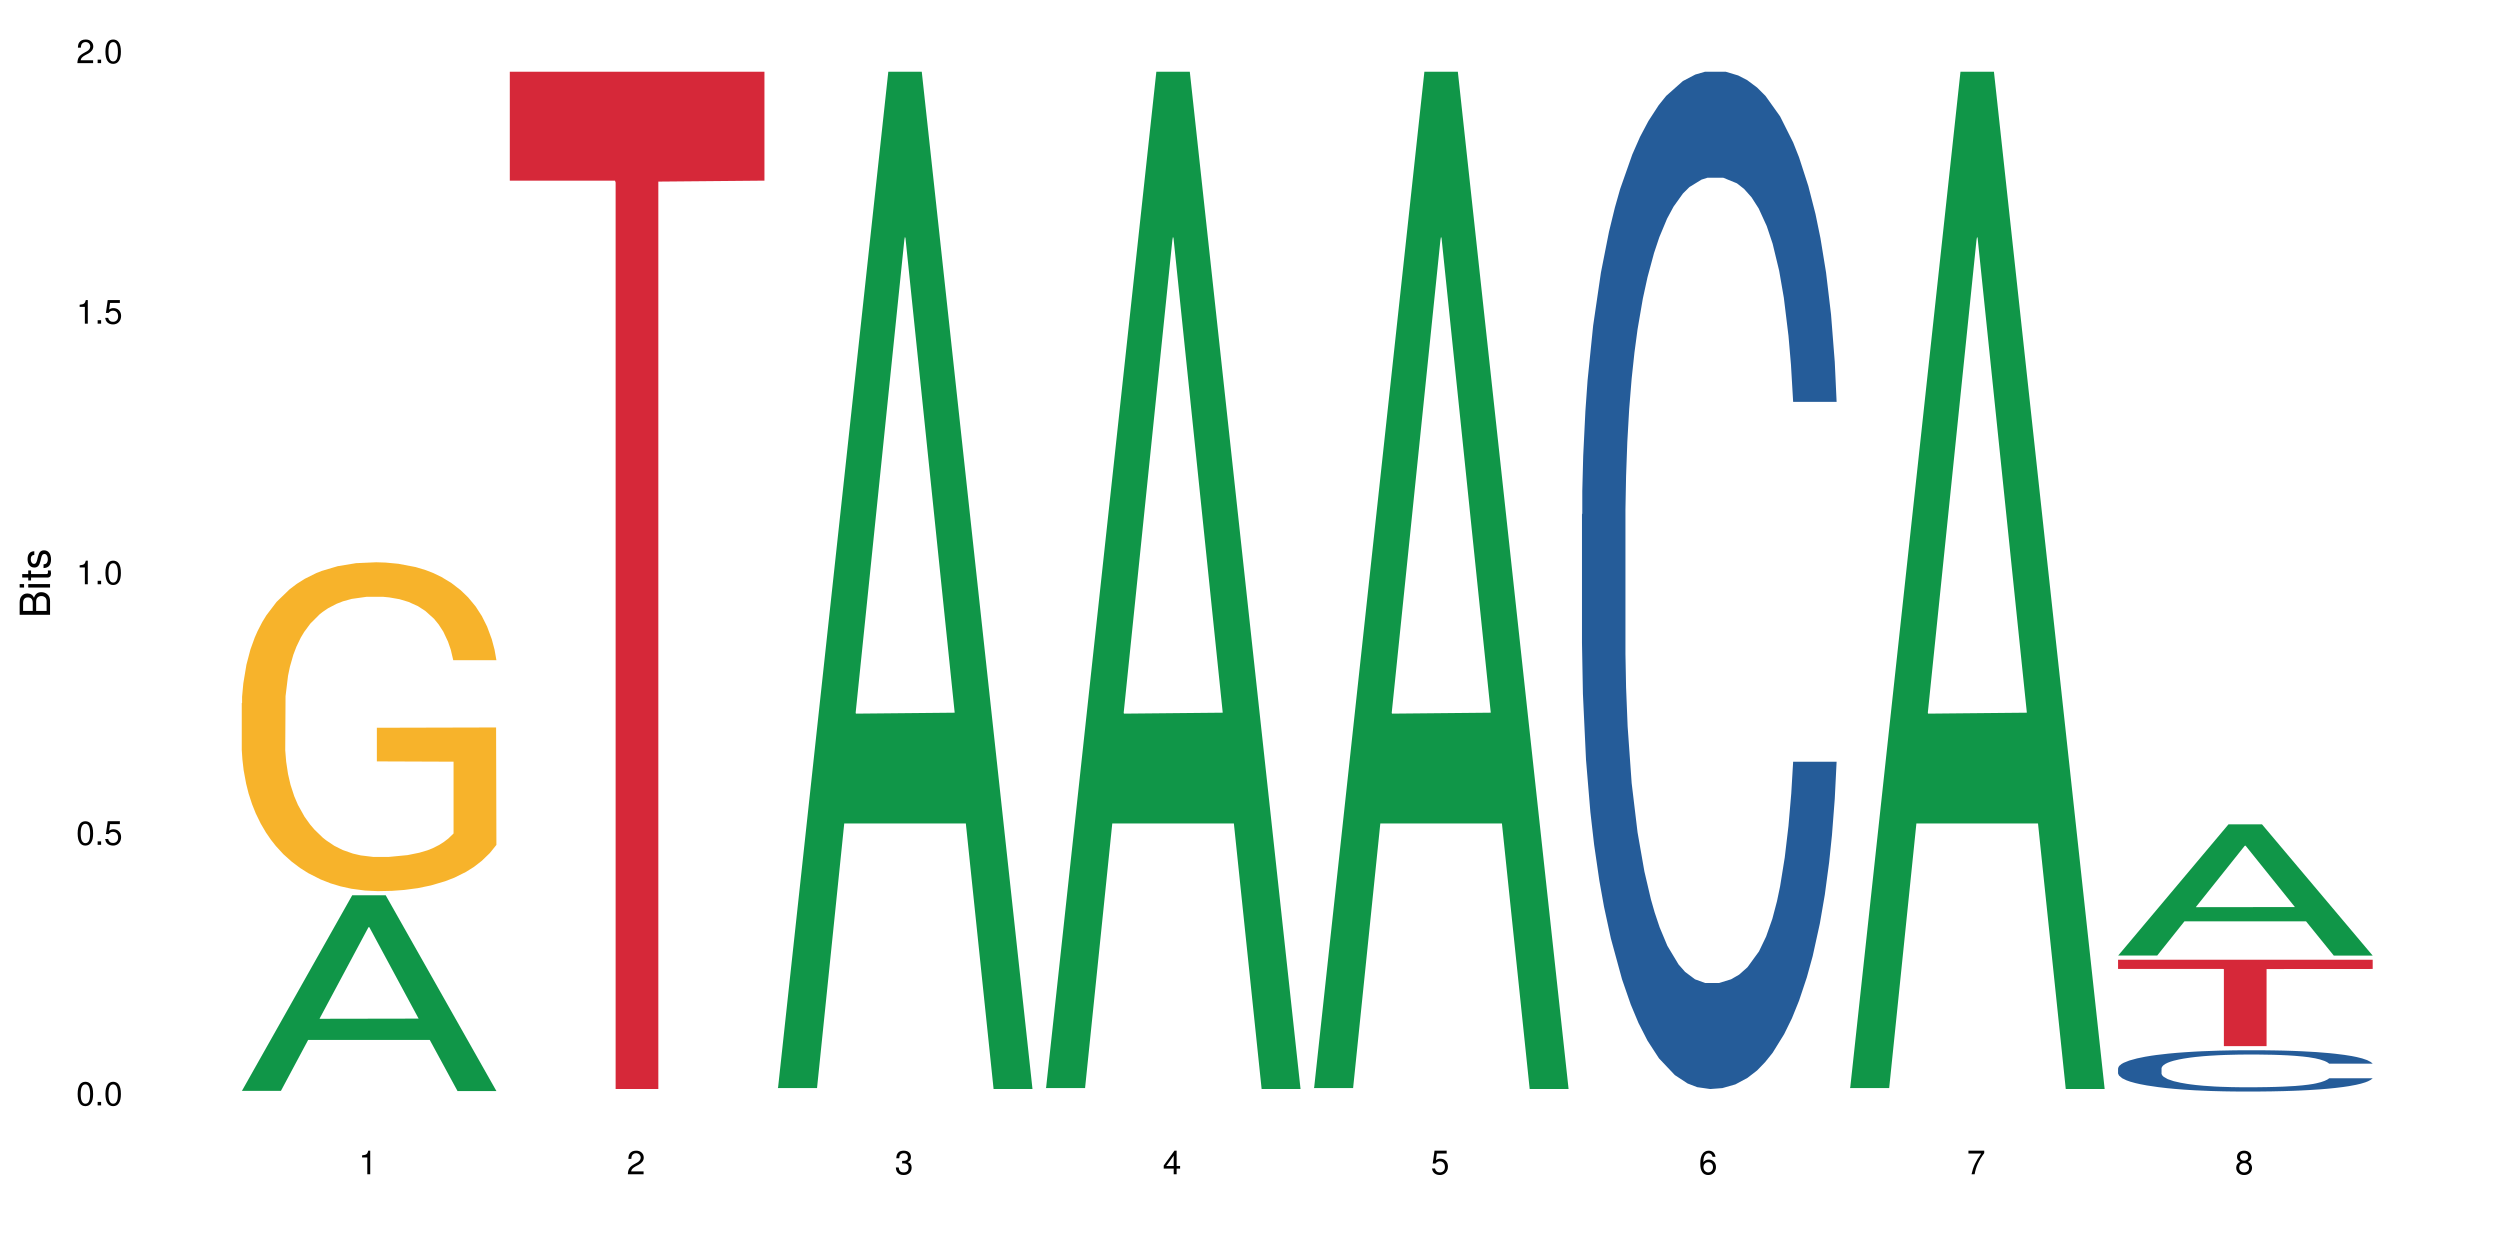 <?xml version="1.0" encoding="UTF-8"?>
<svg xmlns="http://www.w3.org/2000/svg" xmlns:xlink="http://www.w3.org/1999/xlink" width="720pt" height="360pt" viewBox="0 0 720 360" version="1.1">
<defs>
<g>
<symbol overflow="visible" id="glyph0-0">
<path style="stroke:none;" d=""/>
</symbol>
<symbol overflow="visible" id="glyph0-1">
<path style="stroke:none;" d="M 2.641 -6.797 C 2 -6.797 1.422 -6.531 1.078 -6.047 C 0.641 -5.453 0.406 -4.547 0.406 -3.297 C 0.406 -1 1.188 0.219 2.641 0.219 C 4.078 0.219 4.859 -1 4.859 -3.234 C 4.859 -4.562 4.656 -5.438 4.203 -6.047 C 3.844 -6.531 3.281 -6.797 2.641 -6.797 Z M 2.641 -6.047 C 3.547 -6.047 4 -5.125 4 -3.312 C 4 -1.375 3.562 -0.484 2.625 -0.484 C 1.734 -0.484 1.281 -1.422 1.281 -3.281 C 1.281 -5.141 1.734 -6.047 2.641 -6.047 Z M 2.641 -6.047 "/>
</symbol>
<symbol overflow="visible" id="glyph0-2">
<path style="stroke:none;" d="M 1.828 -1 L 0.828 -1 L 0.828 0 L 1.828 0 Z M 1.828 -1 "/>
</symbol>
<symbol overflow="visible" id="glyph0-3">
<path style="stroke:none;" d="M 4.562 -6.797 L 1.062 -6.797 L 0.547 -3.094 L 1.328 -3.094 C 1.719 -3.562 2.047 -3.734 2.578 -3.734 C 3.484 -3.734 4.062 -3.109 4.062 -2.094 C 4.062 -1.125 3.484 -0.531 2.578 -0.531 C 1.828 -0.531 1.375 -0.906 1.188 -1.672 L 0.328 -1.672 C 0.453 -1.109 0.547 -0.844 0.75 -0.594 C 1.125 -0.078 1.828 0.219 2.594 0.219 C 3.969 0.219 4.922 -0.781 4.922 -2.219 C 4.922 -3.562 4.031 -4.484 2.719 -4.484 C 2.25 -4.484 1.859 -4.359 1.469 -4.062 L 1.734 -5.969 L 4.562 -5.969 Z M 4.562 -6.797 "/>
</symbol>
<symbol overflow="visible" id="glyph0-4">
<path style="stroke:none;" d="M 2.484 -4.844 L 2.484 0 L 3.328 0 L 3.328 -6.797 L 2.766 -6.797 C 2.469 -5.75 2.281 -5.609 0.984 -5.453 L 0.984 -4.844 Z M 2.484 -4.844 "/>
</symbol>
<symbol overflow="visible" id="glyph0-5">
<path style="stroke:none;" d="M 4.859 -0.828 L 1.281 -0.828 C 1.359 -1.391 1.672 -1.75 2.5 -2.234 L 3.469 -2.75 C 4.406 -3.266 4.906 -3.969 4.906 -4.812 C 4.906 -5.375 4.672 -5.906 4.266 -6.266 C 3.859 -6.625 3.375 -6.797 2.719 -6.797 C 1.859 -6.797 1.219 -6.5 0.844 -5.922 C 0.609 -5.562 0.5 -5.125 0.484 -4.438 L 1.328 -4.438 C 1.359 -4.906 1.406 -5.188 1.531 -5.406 C 1.75 -5.812 2.188 -6.062 2.703 -6.062 C 3.469 -6.062 4.031 -5.516 4.031 -4.781 C 4.031 -4.25 3.719 -3.797 3.125 -3.438 L 2.234 -2.938 C 0.812 -2.141 0.406 -1.5 0.328 0 L 4.859 0 Z M 4.859 -0.828 "/>
</symbol>
<symbol overflow="visible" id="glyph0-6">
<path style="stroke:none;" d="M 2.125 -3.125 L 2.578 -3.125 C 3.516 -3.125 3.984 -2.703 3.984 -1.891 C 3.984 -1.031 3.469 -0.531 2.578 -0.531 C 1.656 -0.531 1.203 -0.984 1.156 -1.969 L 0.312 -1.969 C 0.344 -1.422 0.438 -1.078 0.609 -0.766 C 0.953 -0.109 1.625 0.219 2.547 0.219 C 3.953 0.219 4.859 -0.609 4.859 -1.906 C 4.859 -2.766 4.516 -3.25 3.703 -3.516 C 4.344 -3.766 4.656 -4.25 4.656 -4.938 C 4.656 -6.109 3.875 -6.797 2.578 -6.797 C 1.203 -6.797 0.484 -6.047 0.453 -4.609 L 1.297 -4.609 C 1.312 -5.016 1.344 -5.25 1.453 -5.453 C 1.641 -5.828 2.062 -6.062 2.594 -6.062 C 3.344 -6.062 3.797 -5.625 3.797 -4.906 C 3.797 -4.422 3.609 -4.141 3.25 -3.984 C 3.016 -3.891 2.719 -3.844 2.125 -3.844 Z M 2.125 -3.125 "/>
</symbol>
<symbol overflow="visible" id="glyph0-7">
<path style="stroke:none;" d="M 3.141 -1.625 L 3.141 0 L 3.984 0 L 3.984 -1.625 L 4.984 -1.625 L 4.984 -2.391 L 3.984 -2.391 L 3.984 -6.797 L 3.359 -6.797 L 0.266 -2.516 L 0.266 -1.625 Z M 3.141 -2.391 L 1 -2.391 L 3.141 -5.359 Z M 3.141 -2.391 "/>
</symbol>
<symbol overflow="visible" id="glyph0-8">
<path style="stroke:none;" d="M 4.781 -5.031 C 4.609 -6.141 3.891 -6.797 2.844 -6.797 C 2.094 -6.797 1.422 -6.438 1.031 -5.828 C 0.609 -5.172 0.406 -4.344 0.406 -3.094 C 0.406 -1.953 0.578 -1.234 0.984 -0.625 C 1.359 -0.078 1.953 0.219 2.703 0.219 C 3.984 0.219 4.922 -0.734 4.922 -2.078 C 4.922 -3.344 4.062 -4.234 2.844 -4.234 C 2.172 -4.234 1.641 -3.969 1.281 -3.469 C 1.281 -5.125 1.828 -6.047 2.797 -6.047 C 3.391 -6.047 3.797 -5.672 3.938 -5.031 Z M 2.734 -3.484 C 3.547 -3.484 4.062 -2.922 4.062 -2 C 4.062 -1.156 3.484 -0.531 2.703 -0.531 C 1.922 -0.531 1.328 -1.188 1.328 -2.047 C 1.328 -2.891 1.906 -3.484 2.734 -3.484 Z M 2.734 -3.484 "/>
</symbol>
<symbol overflow="visible" id="glyph0-9">
<path style="stroke:none;" d="M 4.984 -6.797 L 0.438 -6.797 L 0.438 -5.969 L 4.109 -5.969 C 2.5 -3.656 1.828 -2.234 1.328 0 L 2.219 0 C 2.594 -2.172 3.453 -4.047 4.984 -6.094 Z M 4.984 -6.797 "/>
</symbol>
<symbol overflow="visible" id="glyph0-10">
<path style="stroke:none;" d="M 3.75 -3.578 C 4.453 -4 4.688 -4.344 4.688 -4.984 C 4.688 -6.047 3.844 -6.797 2.641 -6.797 C 1.438 -6.797 0.594 -6.047 0.594 -4.984 C 0.594 -4.359 0.828 -4.016 1.516 -3.578 C 0.734 -3.203 0.359 -2.641 0.359 -1.891 C 0.359 -0.641 1.297 0.219 2.641 0.219 C 3.984 0.219 4.922 -0.641 4.922 -1.875 C 4.922 -2.641 4.531 -3.203 3.75 -3.578 Z M 2.641 -6.047 C 3.359 -6.047 3.812 -5.625 3.812 -4.969 C 3.812 -4.344 3.344 -3.922 2.641 -3.922 C 1.922 -3.922 1.453 -4.344 1.453 -4.984 C 1.453 -5.625 1.922 -6.047 2.641 -6.047 Z M 2.641 -3.203 C 3.484 -3.203 4.062 -2.672 4.062 -1.875 C 4.062 -1.062 3.484 -0.531 2.625 -0.531 C 1.797 -0.531 1.219 -1.078 1.219 -1.875 C 1.219 -2.672 1.797 -3.203 2.641 -3.203 Z M 2.641 -3.203 "/>
</symbol>
<symbol overflow="visible" id="glyph1-0">
<path style="stroke:none;" d=""/>
</symbol>
<symbol overflow="visible" id="glyph1-1">
<path style="stroke:none;" d="M 0 -0.953 L 0 -4.891 C 0 -5.719 -0.234 -6.344 -0.734 -6.797 C -1.188 -7.234 -1.812 -7.469 -2.5 -7.469 C -3.547 -7.469 -4.188 -7 -4.625 -5.875 C -4.984 -6.672 -5.641 -7.094 -6.531 -7.094 C -7.156 -7.094 -7.734 -6.859 -8.141 -6.391 C -8.562 -5.938 -8.75 -5.344 -8.75 -4.5 L -8.75 -0.953 Z M -4.984 -2.062 L -7.766 -2.062 L -7.766 -4.219 C -7.766 -4.844 -7.688 -5.203 -7.453 -5.5 C -7.219 -5.812 -6.859 -5.969 -6.375 -5.969 C -5.906 -5.969 -5.531 -5.812 -5.297 -5.5 C -5.062 -5.203 -4.984 -4.844 -4.984 -4.219 Z M -0.984 -2.062 L -4 -2.062 L -4 -4.781 C -4 -5.328 -3.859 -5.688 -3.578 -5.953 C -3.297 -6.219 -2.922 -6.359 -2.484 -6.359 C -2.062 -6.359 -1.688 -6.219 -1.406 -5.953 C -1.109 -5.688 -0.984 -5.328 -0.984 -4.781 Z M -0.984 -2.062 "/>
</symbol>
<symbol overflow="visible" id="glyph1-2">
<path style="stroke:none;" d="M -6.281 -1.797 L -6.281 -0.797 L 0 -0.797 L 0 -1.797 Z M -8.75 -1.797 L -8.75 -0.797 L -7.484 -0.797 L -7.484 -1.797 Z M -8.75 -1.797 "/>
</symbol>
<symbol overflow="visible" id="glyph1-3">
<path style="stroke:none;" d="M -6.281 -3.047 L -6.281 -2.016 L -8.016 -2.016 L -8.016 -1.016 L -6.281 -1.016 L -6.281 -0.172 L -5.469 -0.172 L -5.469 -1.016 L -0.719 -1.016 C -0.078 -1.016 0.281 -1.453 0.281 -2.234 C 0.281 -2.469 0.25 -2.719 0.188 -3.047 L -0.641 -3.047 C -0.609 -2.922 -0.594 -2.766 -0.594 -2.562 C -0.594 -2.141 -0.719 -2.016 -1.156 -2.016 L -5.469 -2.016 L -5.469 -3.047 Z M -6.281 -3.047 "/>
</symbol>
<symbol overflow="visible" id="glyph1-4">
<path style="stroke:none;" d="M -4.531 -5.25 C -5.766 -5.25 -6.469 -4.422 -6.469 -2.969 C -6.469 -1.516 -5.719 -0.562 -4.547 -0.562 C -3.562 -0.562 -3.094 -1.062 -2.734 -2.562 L -2.516 -3.484 C -2.344 -4.188 -2.094 -4.469 -1.625 -4.469 C -1.047 -4.469 -0.641 -3.875 -0.641 -3 C -0.641 -2.453 -0.797 -2 -1.062 -1.75 C -1.25 -1.594 -1.422 -1.531 -1.875 -1.469 L -1.875 -0.406 C -0.422 -0.453 0.281 -1.266 0.281 -2.922 C 0.281 -4.5 -0.5 -5.516 -1.719 -5.516 C -2.656 -5.516 -3.172 -4.984 -3.469 -3.734 L -3.703 -2.766 C -3.891 -1.953 -4.156 -1.609 -4.594 -1.609 C -5.172 -1.609 -5.547 -2.125 -5.547 -2.938 C -5.547 -3.75 -5.203 -4.172 -4.531 -4.203 Z M -4.531 -5.25 "/>
</symbol>
</g>
</defs>
<g id="surface82508">
<rect x="0" y="0" width="720" height="360" style="fill:rgb(100%,100%,100%);fill-opacity:1;stroke:none;"/>
<path style=" stroke:none;fill-rule:nonzero;fill:rgb(6.275%,58.824%,28.235%);fill-opacity:1;" d="M 69.629 314.168 L 69.707 314.113 L 101.441 257.832 L 111.078 257.832 L 142.965 314.219 L 131.762 314.219 L 123.77 299.5 L 88.746 299.5 L 80.91 314.168 L 69.629 314.168 L 92.117 293.41 L 120.559 293.359 L 106.375 267.043 L 106.219 266.988 L 106.062 267.148 L 92.039 293.359 L 92.117 293.41 Z M 69.629 314.168 "/>
<path style=" stroke:none;fill-rule:nonzero;fill:rgb(96.863%,70.196%,16.863%);fill-opacity:1;" d="M 69.629 202.5 L 69.719 202.414 L 69.719 200.684 L 70.078 196.793 L 70.973 191.43 L 72.133 187.016 L 73.387 183.559 L 74.191 181.742 L 75.531 179.145 L 76.695 177.242 L 79.645 173.352 L 83.402 169.719 L 85.461 168.16 L 87.785 166.691 L 91.094 165.047 L 92.613 164.441 L 97.266 163.059 L 102.543 162.191 L 108.355 161.934 L 111.039 162.02 L 114.703 162.363 L 119.711 163.316 L 122.574 164.18 L 124.809 165.047 L 127.137 166.172 L 129.996 167.902 L 132.68 169.977 L 134.828 172.055 L 136.973 174.648 L 138.762 177.414 L 140.281 180.445 L 141.625 184.078 L 142.43 187.105 L 142.965 190.133 L 130.535 190.133 L 129.82 187.105 L 129.016 184.77 L 127.672 181.914 L 126.332 179.84 L 124.988 178.195 L 122.484 175.945 L 120.34 174.562 L 117.656 173.352 L 115.062 172.57 L 112.109 172.055 L 110.32 171.879 L 105.582 171.879 L 101.289 172.484 L 98.785 173.176 L 96.996 173.871 L 94.492 175.168 L 92.973 176.203 L 92.078 176.898 L 89.395 179.578 L 87.605 182 L 86.621 183.645 L 85.371 186.238 L 84.477 188.574 L 83.492 192.035 L 82.953 194.629 L 82.238 200.512 L 82.148 216.082 L 82.418 219.367 L 82.953 222.914 L 83.672 226.027 L 84.742 229.316 L 85.816 231.824 L 87.695 235.199 L 89.305 237.445 L 90.559 238.918 L 92.973 241.254 L 93.957 242.031 L 96.281 243.59 L 98.695 244.801 L 101.648 245.836 L 103.883 246.355 L 107.461 246.789 L 112.02 246.789 L 117.387 246.27 L 120.785 245.578 L 123.109 244.887 L 124.633 244.281 L 126.508 243.328 L 127.852 242.465 L 129.102 241.512 L 130.625 240.043 L 130.625 219.367 L 108.535 219.281 L 108.535 209.594 L 142.875 209.508 L 142.965 243.328 L 141.086 245.664 L 138.762 247.914 L 136.527 249.645 L 134.199 251.113 L 130.891 252.758 L 128.207 253.797 L 124.094 255.008 L 120.34 255.785 L 116.402 256.305 L 112.914 256.562 L 108.801 256.648 L 105.137 256.477 L 101.199 255.957 L 98.07 255.266 L 95.207 254.402 L 92.344 253.277 L 88.77 251.461 L 86.441 249.988 L 84.027 248.172 L 81.613 246.012 L 79.469 243.676 L 78.035 241.859 L 76.605 239.781 L 75.086 237.188 L 73.652 234.246 L 72.582 231.566 L 71.598 228.539 L 70.883 225.684 L 70.164 221.789 L 69.809 218.676 L 69.629 215.996 Z M 69.629 202.5 "/>
<path style=" stroke:none;fill-rule:nonzero;fill:rgb(83.922%,15.686%,22.353%);fill-opacity:1;" d="M 146.824 20.664 L 220.16 20.664 L 220.16 52.023 L 189.598 52.301 L 189.598 313.641 L 177.301 313.641 L 177.301 52.574 L 177.121 52.023 L 146.824 52.023 Z M 146.824 20.664 "/>
<path style=" stroke:none;fill-rule:nonzero;fill:rgb(6.275%,58.824%,28.235%);fill-opacity:1;" d="M 224.02 313.367 L 224.098 313.094 L 255.832 20.664 L 265.469 20.664 L 297.355 313.641 L 286.152 313.641 L 278.16 237.164 L 243.141 237.164 L 235.305 313.367 L 224.02 313.367 L 246.508 205.527 L 274.949 205.254 L 260.77 68.531 L 260.609 68.254 L 260.453 69.082 L 246.43 205.254 L 246.508 205.527 Z M 224.02 313.367 "/>
<path style=" stroke:none;fill-rule:nonzero;fill:rgb(6.275%,58.824%,28.235%);fill-opacity:1;" d="M 301.219 313.367 L 301.297 313.094 L 333.027 20.664 L 342.664 20.664 L 374.555 313.641 L 363.348 313.641 L 355.355 237.164 L 320.336 237.164 L 312.5 313.367 L 301.219 313.367 L 323.703 205.527 L 352.145 205.254 L 337.965 68.531 L 337.809 68.254 L 337.648 69.082 L 323.625 205.254 L 323.703 205.527 Z M 301.219 313.367 "/>
<path style=" stroke:none;fill-rule:nonzero;fill:rgb(6.275%,58.824%,28.235%);fill-opacity:1;" d="M 378.414 313.367 L 378.492 313.094 L 410.223 20.664 L 419.859 20.664 L 451.75 313.641 L 440.547 313.641 L 432.555 237.164 L 397.531 237.164 L 389.695 313.367 L 378.414 313.367 L 400.898 205.527 L 429.34 205.254 L 415.16 68.531 L 415.004 68.254 L 414.848 69.082 L 400.82 205.254 L 400.898 205.527 Z M 378.414 313.367 "/>
<path style=" stroke:none;fill-rule:nonzero;fill:rgb(14.51%,36.078%,60%);fill-opacity:1;" d="M 455.609 148.137 L 455.699 147.871 L 455.699 141.441 L 455.965 131.266 L 456.594 118.41 L 457.219 109.574 L 458.828 93.773 L 461.066 78.508 L 463.391 66.727 L 465.09 59.762 L 466.609 54.406 L 470.098 44.496 L 472.332 39.41 L 474.746 34.855 L 477.699 30.305 L 479.848 27.625 L 484.676 23.34 L 488.254 21.465 L 491.023 20.664 L 497.016 20.664 L 500.594 21.734 L 503.188 23.074 L 506.051 25.215 L 508.465 27.625 L 512.668 33.52 L 516.426 41.016 L 518.125 45.301 L 520.805 53.602 L 522.863 61.637 L 524.293 68.602 L 525.906 78.508 L 527.336 90.559 L 528.41 104.219 L 528.945 115.734 L 516.426 115.734 L 515.797 105.023 L 515.082 96.719 L 513.742 85.738 L 512.398 77.973 L 510.523 70.207 L 508.824 65.117 L 506.496 60.031 L 504.441 56.816 L 502.293 54.406 L 500.238 52.801 L 496.301 51.191 L 491.742 51.191 L 490.043 51.727 L 486.555 53.871 L 484.676 55.746 L 481.992 59.496 L 480.113 62.977 L 477.879 68.332 L 476.359 72.887 L 474.48 79.848 L 473.137 86.008 L 471.617 94.844 L 470.723 101.539 L 469.918 109.039 L 469.203 117.875 L 468.668 127.25 L 468.309 137.16 L 468.129 146.801 L 468.129 188.309 L 468.309 197.949 L 468.758 209.199 L 469.918 225.535 L 471.617 239.727 L 473.586 250.977 L 475.465 259.012 L 476.535 262.758 L 477.969 267.043 L 480.203 272.398 L 483.422 277.758 L 485.301 279.898 L 488.164 282.043 L 491.113 283.113 L 495.051 283.113 L 498.539 282.043 L 500.863 280.703 L 503.277 278.559 L 506.586 274.008 L 508.645 269.723 L 510.434 264.633 L 511.773 259.547 L 512.668 255.262 L 514.008 246.957 L 515.082 237.852 L 515.887 228.48 L 516.426 219.375 L 528.945 219.375 L 528.41 230.086 L 527.605 240.531 L 526.797 248.297 L 525.547 257.672 L 524.117 265.973 L 522.059 275.348 L 520.359 281.504 L 518.125 288.199 L 516.066 293.289 L 513.832 297.84 L 510.523 303.199 L 508.375 305.875 L 506.051 308.285 L 503.277 310.43 L 499.789 312.305 L 496.035 313.375 L 492.547 313.641 L 488.789 313.105 L 486.016 312.035 L 482.352 309.625 L 477.789 304.805 L 474.48 299.715 L 471.887 294.629 L 469.648 289.273 L 467.145 282.043 L 463.926 270.258 L 461.957 261.152 L 460.617 253.652 L 459.098 243.211 L 458.023 233.836 L 456.773 218.84 L 455.879 199.824 L 455.609 185.094 Z M 455.609 148.137 "/>
<path style=" stroke:none;fill-rule:nonzero;fill:rgb(6.275%,58.824%,28.235%);fill-opacity:1;" d="M 532.805 313.367 L 532.883 313.094 L 564.617 20.664 L 574.254 20.664 L 606.141 313.641 L 594.938 313.641 L 586.945 237.164 L 551.922 237.164 L 544.086 313.367 L 532.805 313.367 L 555.293 205.527 L 583.734 205.254 L 569.551 68.531 L 569.395 68.254 L 569.238 69.082 L 555.215 205.254 L 555.293 205.527 Z M 532.805 313.367 "/>
<path style=" stroke:none;fill-rule:nonzero;fill:rgb(6.275%,58.824%,28.235%);fill-opacity:1;" d="M 610 275.184 L 610.078 275.148 L 641.812 237.402 L 651.449 237.402 L 683.336 275.219 L 672.133 275.219 L 664.141 265.348 L 629.117 265.348 L 621.285 275.184 L 610 275.184 L 632.488 261.266 L 660.93 261.23 L 646.746 243.582 L 646.59 243.547 L 646.434 243.652 L 632.41 261.23 L 632.488 261.266 Z M 610 275.184 "/>
<path style=" stroke:none;fill-rule:nonzero;fill:rgb(14.51%,36.078%,60%);fill-opacity:1;" d="M 610 307.648 L 610.09 307.641 L 610.09 307.379 L 610.359 306.965 L 610.984 306.441 L 611.609 306.086 L 613.219 305.441 L 615.457 304.824 L 617.781 304.344 L 619.48 304.062 L 621 303.844 L 624.488 303.441 L 626.727 303.234 L 629.141 303.051 L 632.09 302.867 L 634.238 302.758 L 639.066 302.582 L 642.645 302.508 L 645.418 302.473 L 651.41 302.473 L 654.988 302.52 L 657.578 302.57 L 660.441 302.66 L 662.855 302.758 L 667.059 302.996 L 670.816 303.301 L 672.516 303.477 L 675.199 303.812 L 677.254 304.137 L 678.688 304.422 L 680.297 304.824 L 681.727 305.312 L 682.801 305.867 L 683.336 306.336 L 670.816 306.336 L 670.191 305.898 L 669.477 305.562 L 668.133 305.117 L 666.793 304.801 L 664.914 304.484 L 663.215 304.281 L 660.891 304.074 L 658.832 303.941 L 656.688 303.844 L 654.629 303.777 L 650.695 303.715 L 646.133 303.715 L 644.434 303.734 L 640.945 303.824 L 639.066 303.898 L 636.383 304.051 L 634.508 304.191 L 632.27 304.41 L 630.75 304.594 L 628.871 304.879 L 627.531 305.129 L 626.008 305.488 L 625.117 305.758 L 624.309 306.062 L 623.594 306.422 L 623.059 306.801 L 622.699 307.203 L 622.523 307.598 L 622.523 309.281 L 622.699 309.672 L 623.148 310.129 L 624.309 310.793 L 626.008 311.371 L 627.977 311.824 L 629.855 312.152 L 630.93 312.305 L 632.359 312.48 L 634.594 312.695 L 637.816 312.914 L 639.691 313 L 642.555 313.086 L 645.508 313.133 L 649.441 313.133 L 652.93 313.086 L 655.254 313.031 L 657.668 312.945 L 660.977 312.762 L 663.035 312.586 L 664.824 312.379 L 666.164 312.176 L 667.059 312 L 668.402 311.664 L 669.477 311.293 L 670.281 310.914 L 670.816 310.543 L 683.336 310.543 L 682.801 310.977 L 681.996 311.402 L 681.191 311.719 L 679.938 312.098 L 678.508 312.434 L 676.449 312.816 L 674.75 313.066 L 672.516 313.336 L 670.457 313.543 L 668.223 313.73 L 664.914 313.945 L 662.766 314.055 L 660.441 314.152 L 657.668 314.238 L 654.18 314.316 L 650.426 314.359 L 646.938 314.371 L 643.18 314.348 L 640.41 314.305 L 636.742 314.207 L 632.18 314.012 L 628.871 313.805 L 626.277 313.598 L 624.043 313.383 L 621.539 313.086 L 618.316 312.609 L 616.352 312.238 L 615.008 311.934 L 613.488 311.512 L 612.414 311.129 L 611.164 310.52 L 610.27 309.75 L 610 309.152 Z M 610 307.648 "/>
<path style=" stroke:none;fill-rule:nonzero;fill:rgb(83.922%,15.686%,22.353%);fill-opacity:1;" d="M 610 276.398 L 683.336 276.398 L 683.336 279.062 L 652.773 279.086 L 652.773 301.293 L 640.477 301.293 L 640.477 279.109 L 640.297 279.062 L 610 279.062 Z M 610 276.398 "/>
<g style="fill:rgb(0%,0%,0%);fill-opacity:1;">
  <use xlink:href="#glyph0-1" x="21.957" y="318.354"/>
  <use xlink:href="#glyph0-2" x="27.291" y="318.354"/>
  <use xlink:href="#glyph0-1" x="29.958" y="318.354"/>
</g>
<g style="fill:rgb(0%,0%,0%);fill-opacity:1;">
  <use xlink:href="#glyph0-1" x="21.957" y="243.312"/>
  <use xlink:href="#glyph0-2" x="27.291" y="243.312"/>
  <use xlink:href="#glyph0-3" x="29.958" y="243.312"/>
</g>
<g style="fill:rgb(0%,0%,0%);fill-opacity:1;">
  <use xlink:href="#glyph0-4" x="21.957" y="168.265"/>
  <use xlink:href="#glyph0-2" x="27.291" y="168.265"/>
  <use xlink:href="#glyph0-1" x="29.958" y="168.265"/>
</g>
<g style="fill:rgb(0%,0%,0%);fill-opacity:1;">
  <use xlink:href="#glyph0-4" x="21.957" y="93.218"/>
  <use xlink:href="#glyph0-2" x="27.291" y="93.218"/>
  <use xlink:href="#glyph0-3" x="29.958" y="93.218"/>
</g>
<g style="fill:rgb(0%,0%,0%);fill-opacity:1;">
  <use xlink:href="#glyph0-5" x="21.957" y="18.175"/>
  <use xlink:href="#glyph0-2" x="27.291" y="18.175"/>
  <use xlink:href="#glyph0-1" x="29.958" y="18.175"/>
</g>
<g style="fill:rgb(0%,0%,0%);fill-opacity:1;">
  <use xlink:href="#glyph0-4" x="103.297" y="338.19"/>
</g>
<g style="fill:rgb(0%,0%,0%);fill-opacity:1;">
  <use xlink:href="#glyph0-5" x="180.492" y="338.19"/>
</g>
<g style="fill:rgb(0%,0%,0%);fill-opacity:1;">
  <use xlink:href="#glyph0-6" x="257.688" y="338.19"/>
</g>
<g style="fill:rgb(0%,0%,0%);fill-opacity:1;">
  <use xlink:href="#glyph0-7" x="334.887" y="338.19"/>
</g>
<g style="fill:rgb(0%,0%,0%);fill-opacity:1;">
  <use xlink:href="#glyph0-3" x="412.082" y="338.19"/>
</g>
<g style="fill:rgb(0%,0%,0%);fill-opacity:1;">
  <use xlink:href="#glyph0-8" x="489.277" y="338.19"/>
</g>
<g style="fill:rgb(0%,0%,0%);fill-opacity:1;">
  <use xlink:href="#glyph0-9" x="566.473" y="338.19"/>
</g>
<g style="fill:rgb(0%,0%,0%);fill-opacity:1;">
  <use xlink:href="#glyph0-10" x="643.668" y="338.19"/>
</g>
<g style="fill:rgb(0%,0%,0%);fill-opacity:1;">
  <use xlink:href="#glyph1-1" x="14.412" y="178.016"/>
  <use xlink:href="#glyph1-2" x="14.412" y="170.012"/>
  <use xlink:href="#glyph1-3" x="14.412" y="167.348"/>
  <use xlink:href="#glyph1-4" x="14.412" y="164.012"/>
</g>
</g>
</svg>
